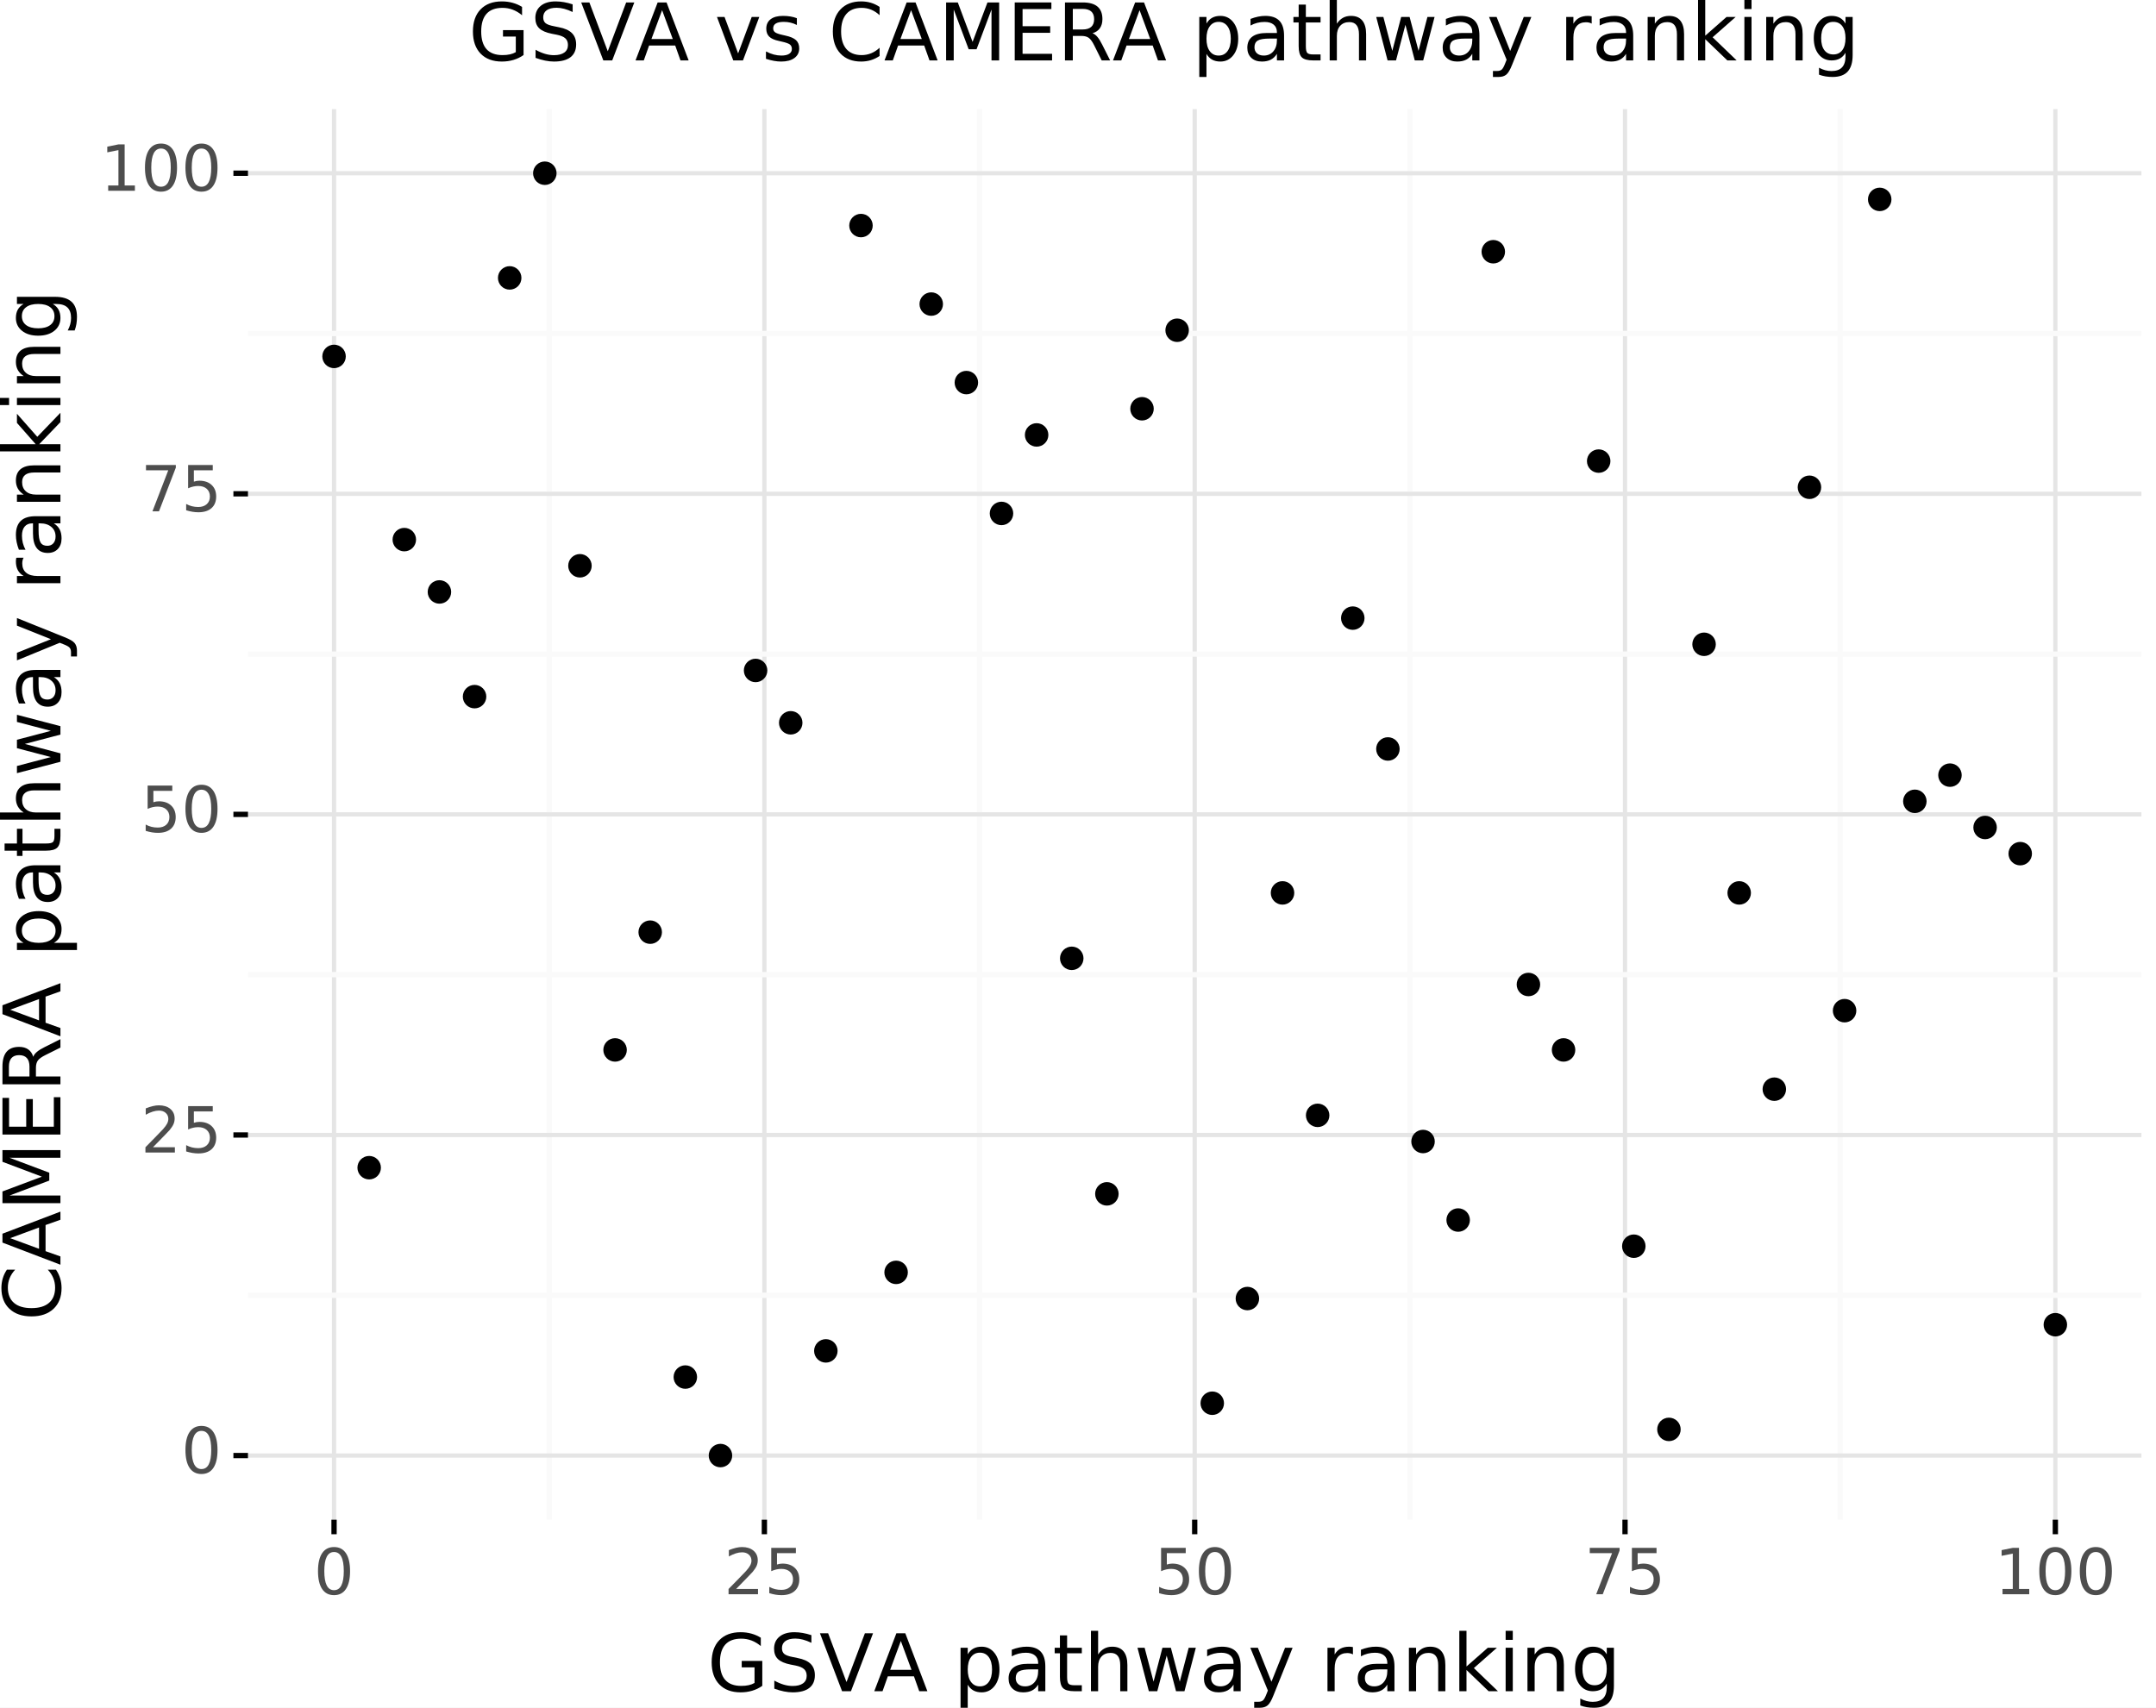 <?xml version="1.0" encoding="utf-8" standalone="no"?>
<!DOCTYPE svg PUBLIC "-//W3C//DTD SVG 1.1//EN"
  "http://www.w3.org/Graphics/SVG/1.1/DTD/svg11.dtd">
<!-- Created with matplotlib (https://matplotlib.org/) -->
<svg height="322.176pt" version="1.1" viewBox="0 0 406.642 322.176" width="406.642pt" xmlns="http://www.w3.org/2000/svg" xmlns:xlink="http://www.w3.org/1999/xlink">
 <rect x="0" y="0" width="406.642" height="322.176" fill="#808080" stroke="none"/>
 <defs>
  <style type="text/css">
*{stroke-linecap:butt;stroke-linejoin:round;}
  </style>
 </defs>
 <g id="figure_1">
  <g id="patch_1">
   <path d="M 0 322.176
L 406.642 322.176
L 406.642 0
L 0 0
z
" style="fill:#ffffff;stroke:#ffffff;stroke-linejoin:miter;"/>
  </g>
  <g id="axes_1">
   <g id="patch_2">
    <path d="M 46.772 286.695
L 403.892 286.695
L 403.892 20.583
L 46.772 20.583
z
" style="fill:none;"/>
   </g>
   <g id="matplotlib.axis_1">
    <g id="xtick_1">
     <g id="line2d_1">
      <path clip-path="url(#pe3af295fc6)" d="M 63.005 286.695
L 63.005 20.583
" style="fill:none;stroke:#e5e5e5;stroke-width:0.8;"/>
     </g>
     <g id="line2d_2">
      <path d="M 63.005 286.695
" style="fill:none;stroke:#000000;stroke-width:1.5;"/>
      <defs>
       <path d="M 0 0
L 0 2.75
" id="m84ed046ac5" style="stroke:#000000;"/>
      </defs>
      <g>
       <use style="stroke:#000000;" x="63.005" xlink:href="#m84ed046ac5" y="286.695"/>
      </g>
     </g>
     <g id="text_1">
      <!-- 0 -->
      <defs>
       <path d="M 31.781 66.406
Q 24.172 66.406 20.328 58.906
Q 16.5 51.422 16.5 36.375
Q 16.5 21.391 20.328 13.891
Q 24.172 6.391 31.781 6.391
Q 39.453 6.391 43.281 13.891
Q 47.125 21.391 47.125 36.375
Q 47.125 51.422 43.281 58.906
Q 39.453 66.406 31.781 66.406
z
M 31.781 74.219
Q 44.047 74.219 50.516 64.516
Q 56.984 54.828 56.984 36.375
Q 56.984 17.969 50.516 8.266
Q 44.047 -1.422 31.781 -1.422
Q 19.531 -1.422 13.062 8.266
Q 6.594 17.969 6.594 36.375
Q 6.594 54.828 13.062 64.516
Q 19.531 74.219 31.781 74.219
z
" id="DejaVuSans-48"/>
      </defs>
      <g style="fill:#4d4d4d;" transform="translate(59.187 300.764)scale(0.12 -0.12)">
       <use xlink:href="#DejaVuSans-48"/>
      </g>
     </g>
    </g>
    <g id="xtick_2">
     <g id="line2d_3">
      <path clip-path="url(#pe3af295fc6)" d="M 144.169 286.695
L 144.169 20.583
" style="fill:none;stroke:#e5e5e5;stroke-width:0.8;"/>
     </g>
     <g id="line2d_4">
      <path d="M 144.169 286.695
" style="fill:none;stroke:#000000;stroke-width:1.5;"/>
      <g>
       <use style="stroke:#000000;" x="144.169" xlink:href="#m84ed046ac5" y="286.695"/>
      </g>
     </g>
     <g id="text_2">
      <!-- 25 -->
      <defs>
       <path d="M 19.188 8.297
L 53.609 8.297
L 53.609 0
L 7.328 0
L 7.328 8.297
Q 12.938 14.109 22.625 23.891
Q 32.328 33.688 34.812 36.531
Q 39.547 41.844 41.422 45.531
Q 43.312 49.219 43.312 52.781
Q 43.312 58.594 39.234 62.25
Q 35.156 65.922 28.609 65.922
Q 23.969 65.922 18.812 64.312
Q 13.672 62.703 7.812 59.422
L 7.812 69.391
Q 13.766 71.781 18.938 73
Q 24.125 74.219 28.422 74.219
Q 39.75 74.219 46.484 68.547
Q 53.219 62.891 53.219 53.422
Q 53.219 48.922 51.531 44.891
Q 49.859 40.875 45.406 35.406
Q 44.188 33.984 37.641 27.219
Q 31.109 20.453 19.188 8.297
z
" id="DejaVuSans-50"/>
       <path d="M 10.797 72.906
L 49.516 72.906
L 49.516 64.594
L 19.828 64.594
L 19.828 46.734
Q 21.969 47.469 24.109 47.828
Q 26.266 48.188 28.422 48.188
Q 40.625 48.188 47.75 41.5
Q 54.891 34.812 54.891 23.391
Q 54.891 11.625 47.562 5.094
Q 40.234 -1.422 26.906 -1.422
Q 22.312 -1.422 17.547 -0.641
Q 12.797 0.141 7.719 1.703
L 7.719 11.625
Q 12.109 9.234 16.797 8.062
Q 21.484 6.891 26.703 6.891
Q 35.156 6.891 40.078 11.328
Q 45.016 15.766 45.016 23.391
Q 45.016 31 40.078 35.438
Q 35.156 39.891 26.703 39.891
Q 22.75 39.891 18.812 39.016
Q 14.891 38.141 10.797 36.281
z
" id="DejaVuSans-53"/>
      </defs>
      <g style="fill:#4d4d4d;" transform="translate(136.534 300.764)scale(0.12 -0.12)">
       <use xlink:href="#DejaVuSans-50"/>
       <use x="63.623" xlink:href="#DejaVuSans-53"/>
      </g>
     </g>
    </g>
    <g id="xtick_3">
     <g id="line2d_5">
      <path clip-path="url(#pe3af295fc6)" d="M 225.332 286.695
L 225.332 20.583
" style="fill:none;stroke:#e5e5e5;stroke-width:0.8;"/>
     </g>
     <g id="line2d_6">
      <path d="M 225.332 286.695
" style="fill:none;stroke:#000000;stroke-width:1.5;"/>
      <g>
       <use style="stroke:#000000;" x="225.332" xlink:href="#m84ed046ac5" y="286.695"/>
      </g>
     </g>
     <g id="text_3">
      <!-- 50 -->
      <g style="fill:#4d4d4d;" transform="translate(217.697 300.764)scale(0.12 -0.12)">
       <use xlink:href="#DejaVuSans-53"/>
       <use x="63.623" xlink:href="#DejaVuSans-48"/>
      </g>
     </g>
    </g>
    <g id="xtick_4">
     <g id="line2d_7">
      <path clip-path="url(#pe3af295fc6)" d="M 306.496 286.695
L 306.496 20.583
" style="fill:none;stroke:#e5e5e5;stroke-width:0.8;"/>
     </g>
     <g id="line2d_8">
      <path d="M 306.496 286.695
" style="fill:none;stroke:#000000;stroke-width:1.5;"/>
      <g>
       <use style="stroke:#000000;" x="306.496" xlink:href="#m84ed046ac5" y="286.695"/>
      </g>
     </g>
     <g id="text_4">
      <!-- 75 -->
      <defs>
       <path d="M 8.203 72.906
L 55.078 72.906
L 55.078 68.703
L 28.609 0
L 18.312 0
L 43.219 64.594
L 8.203 64.594
z
" id="DejaVuSans-55"/>
      </defs>
      <g style="fill:#4d4d4d;" transform="translate(298.861 300.764)scale(0.12 -0.12)">
       <use xlink:href="#DejaVuSans-55"/>
       <use x="63.623" xlink:href="#DejaVuSans-53"/>
      </g>
     </g>
    </g>
    <g id="xtick_5">
     <g id="line2d_9">
      <path clip-path="url(#pe3af295fc6)" d="M 387.659 286.695
L 387.659 20.583
" style="fill:none;stroke:#e5e5e5;stroke-width:0.8;"/>
     </g>
     <g id="line2d_10">
      <path d="M 387.659 286.695
" style="fill:none;stroke:#000000;stroke-width:1.5;"/>
      <g>
       <use style="stroke:#000000;" x="387.659" xlink:href="#m84ed046ac5" y="286.695"/>
      </g>
     </g>
     <g id="text_5">
      <!-- 100 -->
      <defs>
       <path d="M 12.406 8.297
L 28.516 8.297
L 28.516 63.922
L 10.984 60.406
L 10.984 69.391
L 28.422 72.906
L 38.281 72.906
L 38.281 8.297
L 54.391 8.297
L 54.391 0
L 12.406 0
z
" id="DejaVuSans-49"/>
      </defs>
      <g style="fill:#4d4d4d;" transform="translate(376.207 300.764)scale(0.12 -0.12)">
       <use xlink:href="#DejaVuSans-49"/>
       <use x="63.623" xlink:href="#DejaVuSans-48"/>
       <use x="127.246" xlink:href="#DejaVuSans-48"/>
      </g>
     </g>
    </g>
    <g id="xtick_6">
     <g id="line2d_11">
      <path clip-path="url(#pe3af295fc6)" d="M 103.587 286.695
L 103.587 20.583
" style="fill:none;stroke:#fafafa;"/>
     </g>
     <g id="line2d_12">
      <path d="M 103.587 286.695
" style="fill:none;stroke:#000000;stroke-width:1.5;"/>
     </g>
    </g>
    <g id="xtick_7">
     <g id="line2d_13">
      <path clip-path="url(#pe3af295fc6)" d="M 184.75 286.695
L 184.75 20.583
" style="fill:none;stroke:#fafafa;"/>
     </g>
     <g id="line2d_14">
      <path d="M 184.75 286.695
" style="fill:none;stroke:#000000;stroke-width:1.5;"/>
     </g>
    </g>
    <g id="xtick_8">
     <g id="line2d_15">
      <path clip-path="url(#pe3af295fc6)" d="M 265.914 286.695
L 265.914 20.583
" style="fill:none;stroke:#fafafa;"/>
     </g>
     <g id="line2d_16">
      <path d="M 265.914 286.695
" style="fill:none;stroke:#000000;stroke-width:1.5;"/>
     </g>
    </g>
    <g id="xtick_9">
     <g id="line2d_17">
      <path clip-path="url(#pe3af295fc6)" d="M 347.078 286.695
L 347.078 20.583
" style="fill:none;stroke:#fafafa;"/>
     </g>
     <g id="line2d_18">
      <path d="M 347.078 286.695
" style="fill:none;stroke:#000000;stroke-width:1.5;"/>
     </g>
    </g>
    <g id="text_6">
     <!-- GSVA pathway ranking -->
     <defs>
      <path d="M 59.516 10.406
L 59.516 29.984
L 43.406 29.984
L 43.406 38.094
L 69.281 38.094
L 69.281 6.781
Q 63.578 2.734 56.688 0.656
Q 49.812 -1.422 42 -1.422
Q 24.906 -1.422 15.25 8.562
Q 5.609 18.562 5.609 36.375
Q 5.609 54.25 15.25 64.234
Q 24.906 74.219 42 74.219
Q 49.125 74.219 55.547 72.453
Q 61.969 70.703 67.391 67.281
L 67.391 56.781
Q 61.922 61.422 55.766 63.766
Q 49.609 66.109 42.828 66.109
Q 29.438 66.109 22.719 58.641
Q 16.016 51.172 16.016 36.375
Q 16.016 21.625 22.719 14.156
Q 29.438 6.688 42.828 6.688
Q 48.047 6.688 52.141 7.594
Q 56.25 8.5 59.516 10.406
z
" id="DejaVuSans-71"/>
      <path d="M 53.516 70.516
L 53.516 60.891
Q 47.906 63.578 42.922 64.891
Q 37.938 66.219 33.297 66.219
Q 25.25 66.219 20.875 63.094
Q 16.5 59.969 16.5 54.203
Q 16.5 49.359 19.406 46.891
Q 22.312 44.438 30.422 42.922
L 36.375 41.703
Q 47.406 39.594 52.656 34.297
Q 57.906 29 57.906 20.125
Q 57.906 9.516 50.797 4.047
Q 43.703 -1.422 29.984 -1.422
Q 24.812 -1.422 18.969 -0.25
Q 13.141 0.922 6.891 3.219
L 6.891 13.375
Q 12.891 10.016 18.656 8.297
Q 24.422 6.594 29.984 6.594
Q 38.422 6.594 43.016 9.906
Q 47.609 13.234 47.609 19.391
Q 47.609 24.75 44.312 27.781
Q 41.016 30.812 33.5 32.328
L 27.484 33.5
Q 16.453 35.688 11.516 40.375
Q 6.594 45.062 6.594 53.422
Q 6.594 63.094 13.406 68.656
Q 20.219 74.219 32.172 74.219
Q 37.312 74.219 42.625 73.281
Q 47.953 72.359 53.516 70.516
z
" id="DejaVuSans-83"/>
      <path d="M 28.609 0
L 0.781 72.906
L 11.078 72.906
L 34.188 11.531
L 57.328 72.906
L 67.578 72.906
L 39.797 0
z
" id="DejaVuSans-86"/>
      <path d="M 34.188 63.188
L 20.797 26.906
L 47.609 26.906
z
M 28.609 72.906
L 39.797 72.906
L 67.578 0
L 57.328 0
L 50.688 18.703
L 17.828 18.703
L 11.188 0
L 0.781 0
z
" id="DejaVuSans-65"/>
      <path id="DejaVuSans-32"/>
      <path d="M 18.109 8.203
L 18.109 -20.797
L 9.078 -20.797
L 9.078 54.688
L 18.109 54.688
L 18.109 46.391
Q 20.953 51.266 25.266 53.625
Q 29.594 56 35.594 56
Q 45.562 56 51.781 48.094
Q 58.016 40.188 58.016 27.297
Q 58.016 14.406 51.781 6.484
Q 45.562 -1.422 35.594 -1.422
Q 29.594 -1.422 25.266 0.953
Q 20.953 3.328 18.109 8.203
z
M 48.688 27.297
Q 48.688 37.203 44.609 42.844
Q 40.531 48.484 33.406 48.484
Q 26.266 48.484 22.188 42.844
Q 18.109 37.203 18.109 27.297
Q 18.109 17.391 22.188 11.75
Q 26.266 6.109 33.406 6.109
Q 40.531 6.109 44.609 11.75
Q 48.688 17.391 48.688 27.297
z
" id="DejaVuSans-112"/>
      <path d="M 34.281 27.484
Q 23.391 27.484 19.188 25
Q 14.984 22.516 14.984 16.5
Q 14.984 11.719 18.141 8.906
Q 21.297 6.109 26.703 6.109
Q 34.188 6.109 38.703 11.406
Q 43.219 16.703 43.219 25.484
L 43.219 27.484
z
M 52.203 31.203
L 52.203 0
L 43.219 0
L 43.219 8.297
Q 40.141 3.328 35.547 0.953
Q 30.953 -1.422 24.312 -1.422
Q 15.922 -1.422 10.953 3.297
Q 6 8.016 6 15.922
Q 6 25.141 12.172 29.828
Q 18.359 34.516 30.609 34.516
L 43.219 34.516
L 43.219 35.406
Q 43.219 41.609 39.141 45
Q 35.062 48.391 27.688 48.391
Q 23 48.391 18.547 47.266
Q 14.109 46.141 10.016 43.891
L 10.016 52.203
Q 14.938 54.109 19.578 55.047
Q 24.219 56 28.609 56
Q 40.484 56 46.344 49.844
Q 52.203 43.703 52.203 31.203
z
" id="DejaVuSans-97"/>
      <path d="M 18.312 70.219
L 18.312 54.688
L 36.812 54.688
L 36.812 47.703
L 18.312 47.703
L 18.312 18.016
Q 18.312 11.328 20.141 9.422
Q 21.969 7.516 27.594 7.516
L 36.812 7.516
L 36.812 0
L 27.594 0
Q 17.188 0 13.234 3.875
Q 9.281 7.766 9.281 18.016
L 9.281 47.703
L 2.688 47.703
L 2.688 54.688
L 9.281 54.688
L 9.281 70.219
z
" id="DejaVuSans-116"/>
      <path d="M 54.891 33.016
L 54.891 0
L 45.906 0
L 45.906 32.719
Q 45.906 40.484 42.875 44.328
Q 39.844 48.188 33.797 48.188
Q 26.516 48.188 22.312 43.547
Q 18.109 38.922 18.109 30.906
L 18.109 0
L 9.078 0
L 9.078 75.984
L 18.109 75.984
L 18.109 46.188
Q 21.344 51.125 25.703 53.562
Q 30.078 56 35.797 56
Q 45.219 56 50.047 50.172
Q 54.891 44.344 54.891 33.016
z
" id="DejaVuSans-104"/>
      <path d="M 4.203 54.688
L 13.188 54.688
L 24.422 12.016
L 35.594 54.688
L 46.188 54.688
L 57.422 12.016
L 68.609 54.688
L 77.594 54.688
L 63.281 0
L 52.688 0
L 40.922 44.828
L 29.109 0
L 18.5 0
z
" id="DejaVuSans-119"/>
      <path d="M 32.172 -5.078
Q 28.375 -14.844 24.75 -17.812
Q 21.141 -20.797 15.094 -20.797
L 7.906 -20.797
L 7.906 -13.281
L 13.188 -13.281
Q 16.891 -13.281 18.938 -11.516
Q 21 -9.766 23.484 -3.219
L 25.094 0.875
L 2.984 54.688
L 12.5 54.688
L 29.594 11.922
L 46.688 54.688
L 56.203 54.688
z
" id="DejaVuSans-121"/>
      <path d="M 41.109 46.297
Q 39.594 47.172 37.812 47.578
Q 36.031 48 33.891 48
Q 26.266 48 22.188 43.047
Q 18.109 38.094 18.109 28.812
L 18.109 0
L 9.078 0
L 9.078 54.688
L 18.109 54.688
L 18.109 46.188
Q 20.953 51.172 25.484 53.578
Q 30.031 56 36.531 56
Q 37.453 56 38.578 55.875
Q 39.703 55.766 41.062 55.516
z
" id="DejaVuSans-114"/>
      <path d="M 54.891 33.016
L 54.891 0
L 45.906 0
L 45.906 32.719
Q 45.906 40.484 42.875 44.328
Q 39.844 48.188 33.797 48.188
Q 26.516 48.188 22.312 43.547
Q 18.109 38.922 18.109 30.906
L 18.109 0
L 9.078 0
L 9.078 54.688
L 18.109 54.688
L 18.109 46.188
Q 21.344 51.125 25.703 53.562
Q 30.078 56 35.797 56
Q 45.219 56 50.047 50.172
Q 54.891 44.344 54.891 33.016
z
" id="DejaVuSans-110"/>
      <path d="M 9.078 75.984
L 18.109 75.984
L 18.109 31.109
L 44.922 54.688
L 56.391 54.688
L 27.391 29.109
L 57.625 0
L 45.906 0
L 18.109 26.703
L 18.109 0
L 9.078 0
z
" id="DejaVuSans-107"/>
      <path d="M 9.422 54.688
L 18.406 54.688
L 18.406 0
L 9.422 0
z
M 9.422 75.984
L 18.406 75.984
L 18.406 64.594
L 9.422 64.594
z
" id="DejaVuSans-105"/>
      <path d="M 45.406 27.984
Q 45.406 37.75 41.375 43.109
Q 37.359 48.484 30.078 48.484
Q 22.859 48.484 18.828 43.109
Q 14.797 37.75 14.797 27.984
Q 14.797 18.266 18.828 12.891
Q 22.859 7.516 30.078 7.516
Q 37.359 7.516 41.375 12.891
Q 45.406 18.266 45.406 27.984
z
M 54.391 6.781
Q 54.391 -7.172 48.188 -13.984
Q 42 -20.797 29.203 -20.797
Q 24.469 -20.797 20.266 -20.094
Q 16.062 -19.391 12.109 -17.922
L 12.109 -9.188
Q 16.062 -11.328 19.922 -12.344
Q 23.781 -13.375 27.781 -13.375
Q 36.625 -13.375 41.016 -8.766
Q 45.406 -4.156 45.406 5.172
L 45.406 9.625
Q 42.625 4.781 38.281 2.391
Q 33.938 0 27.875 0
Q 17.828 0 11.672 7.656
Q 5.516 15.328 5.516 27.984
Q 5.516 40.672 11.672 48.328
Q 17.828 56 27.875 56
Q 33.938 56 38.281 53.609
Q 42.625 51.219 45.406 46.391
L 45.406 54.688
L 54.391 54.688
z
" id="DejaVuSans-103"/>
     </defs>
     <g transform="translate(133.385 319.057)scale(0.15 -0.15)">
      <use xlink:href="#DejaVuSans-71"/>
      <use x="77.49" xlink:href="#DejaVuSans-83"/>
      <use x="140.967" xlink:href="#DejaVuSans-86"/>
      <use x="209.281" xlink:href="#DejaVuSans-65"/>
      <use x="277.689" xlink:href="#DejaVuSans-32"/>
      <use x="309.477" xlink:href="#DejaVuSans-112"/>
      <use x="372.953" xlink:href="#DejaVuSans-97"/>
      <use x="434.232" xlink:href="#DejaVuSans-116"/>
      <use x="473.441" xlink:href="#DejaVuSans-104"/>
      <use x="536.82" xlink:href="#DejaVuSans-119"/>
      <use x="618.607" xlink:href="#DejaVuSans-97"/>
      <use x="679.887" xlink:href="#DejaVuSans-121"/>
      <use x="739.066" xlink:href="#DejaVuSans-32"/>
      <use x="770.854" xlink:href="#DejaVuSans-114"/>
      <use x="811.967" xlink:href="#DejaVuSans-97"/>
      <use x="873.246" xlink:href="#DejaVuSans-110"/>
      <use x="936.625" xlink:href="#DejaVuSans-107"/>
      <use x="994.535" xlink:href="#DejaVuSans-105"/>
      <use x="1022.318" xlink:href="#DejaVuSans-110"/>
      <use x="1085.697" xlink:href="#DejaVuSans-103"/>
     </g>
    </g>
   </g>
   <g id="matplotlib.axis_2">
    <g id="ytick_1">
     <g id="line2d_19">
      <path clip-path="url(#pe3af295fc6)" d="M 46.772 274.599
L 403.892 274.599
" style="fill:none;stroke:#e5e5e5;stroke-width:0.8;"/>
     </g>
     <g id="line2d_20">
      <path d="M 46.772 274.599
" style="fill:none;stroke:#000000;stroke-width:1.5;"/>
      <defs>
       <path d="M 0 0
L -2.75 0
" id="madde417436" style="stroke:#000000;"/>
      </defs>
      <g>
       <use style="stroke:#000000;" x="46.772" xlink:href="#madde417436" y="274.599"/>
      </g>
     </g>
     <g id="text_7">
      <!-- 0 -->
      <g style="fill:#4d4d4d;" transform="translate(34.187 277.911)scale(0.12 -0.12)">
       <use xlink:href="#DejaVuSans-48"/>
      </g>
     </g>
    </g>
    <g id="ytick_2">
     <g id="line2d_21">
      <path clip-path="url(#pe3af295fc6)" d="M 46.772 214.119
L 403.892 214.119
" style="fill:none;stroke:#e5e5e5;stroke-width:0.8;"/>
     </g>
     <g id="line2d_22">
      <path d="M 46.772 214.119
" style="fill:none;stroke:#000000;stroke-width:1.5;"/>
      <g>
       <use style="stroke:#000000;" x="46.772" xlink:href="#madde417436" y="214.119"/>
      </g>
     </g>
     <g id="text_8">
      <!-- 25 -->
      <g style="fill:#4d4d4d;" transform="translate(26.552 217.431)scale(0.12 -0.12)">
       <use xlink:href="#DejaVuSans-50"/>
       <use x="63.623" xlink:href="#DejaVuSans-53"/>
      </g>
     </g>
    </g>
    <g id="ytick_3">
     <g id="line2d_23">
      <path clip-path="url(#pe3af295fc6)" d="M 46.772 153.639
L 403.892 153.639
" style="fill:none;stroke:#e5e5e5;stroke-width:0.8;"/>
     </g>
     <g id="line2d_24">
      <path d="M 46.772 153.639
" style="fill:none;stroke:#000000;stroke-width:1.5;"/>
      <g>
       <use style="stroke:#000000;" x="46.772" xlink:href="#madde417436" y="153.639"/>
      </g>
     </g>
     <g id="text_9">
      <!-- 50 -->
      <g style="fill:#4d4d4d;" transform="translate(26.552 156.951)scale(0.12 -0.12)">
       <use xlink:href="#DejaVuSans-53"/>
       <use x="63.623" xlink:href="#DejaVuSans-48"/>
      </g>
     </g>
    </g>
    <g id="ytick_4">
     <g id="line2d_25">
      <path clip-path="url(#pe3af295fc6)" d="M 46.772 93.159
L 403.892 93.159
" style="fill:none;stroke:#e5e5e5;stroke-width:0.8;"/>
     </g>
     <g id="line2d_26">
      <path d="M 46.772 93.159
" style="fill:none;stroke:#000000;stroke-width:1.5;"/>
      <g>
       <use style="stroke:#000000;" x="46.772" xlink:href="#madde417436" y="93.159"/>
      </g>
     </g>
     <g id="text_10">
      <!-- 75 -->
      <g style="fill:#4d4d4d;" transform="translate(26.552 96.471)scale(0.12 -0.12)">
       <use xlink:href="#DejaVuSans-55"/>
       <use x="63.623" xlink:href="#DejaVuSans-53"/>
      </g>
     </g>
    </g>
    <g id="ytick_5">
     <g id="line2d_27">
      <path clip-path="url(#pe3af295fc6)" d="M 46.772 32.679
L 403.892 32.679
" style="fill:none;stroke:#e5e5e5;stroke-width:0.8;"/>
     </g>
     <g id="line2d_28">
      <path d="M 46.772 32.679
" style="fill:none;stroke:#000000;stroke-width:1.5;"/>
      <g>
       <use style="stroke:#000000;" x="46.772" xlink:href="#madde417436" y="32.679"/>
      </g>
     </g>
     <g id="text_11">
      <!-- 100 -->
      <g style="fill:#4d4d4d;" transform="translate(18.917 35.991)scale(0.12 -0.12)">
       <use xlink:href="#DejaVuSans-49"/>
       <use x="63.623" xlink:href="#DejaVuSans-48"/>
       <use x="127.246" xlink:href="#DejaVuSans-48"/>
      </g>
     </g>
    </g>
    <g id="ytick_6">
     <g id="line2d_29">
      <path clip-path="url(#pe3af295fc6)" d="M 46.772 244.359
L 403.892 244.359
" style="fill:none;stroke:#fafafa;"/>
     </g>
     <g id="line2d_30">
      <path d="M 46.772 244.359
" style="fill:none;stroke:#000000;stroke-width:1.5;"/>
     </g>
    </g>
    <g id="ytick_7">
     <g id="line2d_31">
      <path clip-path="url(#pe3af295fc6)" d="M 46.772 183.879
L 403.892 183.879
" style="fill:none;stroke:#fafafa;"/>
     </g>
     <g id="line2d_32">
      <path d="M 46.772 183.879
" style="fill:none;stroke:#000000;stroke-width:1.5;"/>
     </g>
    </g>
    <g id="ytick_8">
     <g id="line2d_33">
      <path clip-path="url(#pe3af295fc6)" d="M 46.772 123.399
L 403.892 123.399
" style="fill:none;stroke:#fafafa;"/>
     </g>
     <g id="line2d_34">
      <path d="M 46.772 123.399
" style="fill:none;stroke:#000000;stroke-width:1.5;"/>
     </g>
    </g>
    <g id="ytick_9">
     <g id="line2d_35">
      <path clip-path="url(#pe3af295fc6)" d="M 46.772 62.919
L 403.892 62.919
" style="fill:none;stroke:#fafafa;"/>
     </g>
     <g id="line2d_36">
      <path d="M 46.772 62.919
" style="fill:none;stroke:#000000;stroke-width:1.5;"/>
     </g>
    </g>
    <g id="text_12">
     <!-- CAMERA pathway ranking -->
     <defs>
      <path d="M 64.406 67.281
L 64.406 56.891
Q 59.422 61.531 53.781 63.812
Q 48.141 66.109 41.797 66.109
Q 29.297 66.109 22.656 58.469
Q 16.016 50.828 16.016 36.375
Q 16.016 21.969 22.656 14.328
Q 29.297 6.688 41.797 6.688
Q 48.141 6.688 53.781 8.984
Q 59.422 11.281 64.406 15.922
L 64.406 5.609
Q 59.234 2.094 53.438 0.328
Q 47.656 -1.422 41.219 -1.422
Q 24.656 -1.422 15.125 8.703
Q 5.609 18.844 5.609 36.375
Q 5.609 53.953 15.125 64.078
Q 24.656 74.219 41.219 74.219
Q 47.75 74.219 53.531 72.484
Q 59.328 70.75 64.406 67.281
z
" id="DejaVuSans-67"/>
      <path d="M 9.812 72.906
L 24.516 72.906
L 43.109 23.297
L 61.812 72.906
L 76.516 72.906
L 76.516 0
L 66.891 0
L 66.891 64.016
L 48.094 14.016
L 38.188 14.016
L 19.391 64.016
L 19.391 0
L 9.812 0
z
" id="DejaVuSans-77"/>
      <path d="M 9.812 72.906
L 55.906 72.906
L 55.906 64.594
L 19.672 64.594
L 19.672 43.016
L 54.391 43.016
L 54.391 34.719
L 19.672 34.719
L 19.672 8.297
L 56.781 8.297
L 56.781 0
L 9.812 0
z
" id="DejaVuSans-69"/>
      <path d="M 44.391 34.188
Q 47.562 33.109 50.562 29.594
Q 53.562 26.078 56.594 19.922
L 66.609 0
L 56 0
L 46.688 18.703
Q 43.062 26.031 39.672 28.422
Q 36.281 30.812 30.422 30.812
L 19.672 30.812
L 19.672 0
L 9.812 0
L 9.812 72.906
L 32.078 72.906
Q 44.578 72.906 50.734 67.672
Q 56.891 62.453 56.891 51.906
Q 56.891 45.016 53.688 40.469
Q 50.484 35.938 44.391 34.188
z
M 19.672 64.797
L 19.672 38.922
L 32.078 38.922
Q 39.203 38.922 42.844 42.219
Q 46.484 45.516 46.484 51.906
Q 46.484 58.297 42.844 61.547
Q 39.203 64.797 32.078 64.797
z
" id="DejaVuSans-82"/>
     </defs>
     <g transform="translate(11.398 249.186)rotate(-90)scale(0.15 -0.15)">
      <use xlink:href="#DejaVuSans-67"/>
      <use x="69.824" xlink:href="#DejaVuSans-65"/>
      <use x="138.232" xlink:href="#DejaVuSans-77"/>
      <use x="224.512" xlink:href="#DejaVuSans-69"/>
      <use x="287.695" xlink:href="#DejaVuSans-82"/>
      <use x="357.115" xlink:href="#DejaVuSans-65"/>
      <use x="425.523" xlink:href="#DejaVuSans-32"/>
      <use x="457.311" xlink:href="#DejaVuSans-112"/>
      <use x="520.787" xlink:href="#DejaVuSans-97"/>
      <use x="582.066" xlink:href="#DejaVuSans-116"/>
      <use x="621.275" xlink:href="#DejaVuSans-104"/>
      <use x="684.654" xlink:href="#DejaVuSans-119"/>
      <use x="766.441" xlink:href="#DejaVuSans-97"/>
      <use x="827.721" xlink:href="#DejaVuSans-121"/>
      <use x="886.9" xlink:href="#DejaVuSans-32"/>
      <use x="918.688" xlink:href="#DejaVuSans-114"/>
      <use x="959.801" xlink:href="#DejaVuSans-97"/>
      <use x="1021.08" xlink:href="#DejaVuSans-110"/>
      <use x="1084.459" xlink:href="#DejaVuSans-107"/>
      <use x="1142.369" xlink:href="#DejaVuSans-105"/>
      <use x="1170.152" xlink:href="#DejaVuSans-110"/>
      <use x="1233.531" xlink:href="#DejaVuSans-103"/>
     </g>
    </g>
   </g>
   <g id="PathCollection_1">
    <path clip-path="url(#pe3af295fc6)" d="M 387.659 251.686
C 388.13 251.686 388.58 251.499 388.913 251.167
C 389.245 250.835 389.432 250.384 389.432 249.914
C 389.432 249.444 389.245 248.993 388.913 248.66
C 388.58 248.328 388.13 248.141 387.659 248.141
C 387.189 248.141 386.739 248.328 386.406 248.66
C 386.074 248.993 385.887 249.444 385.887 249.914
C 385.887 250.384 386.074 250.835 386.406 251.167
C 386.739 251.499 387.189 251.686 387.659 251.686
z
" style="stroke:#000000;stroke-width:0.886;"/>
    <path clip-path="url(#pe3af295fc6)" d="M 281.65 49.263
C 282.12 49.263 282.571 49.077 282.903 48.744
C 283.236 48.412 283.422 47.961 283.422 47.491
C 283.422 47.021 283.236 46.57 282.903 46.237
C 282.571 45.905 282.12 45.718 281.65 45.718
C 281.18 45.718 280.729 45.905 280.396 46.237
C 280.064 46.57 279.877 47.021 279.877 47.491
C 279.877 47.961 280.064 48.412 280.396 48.744
C 280.729 49.077 281.18 49.263 281.65 49.263
z
" style="stroke:#000000;stroke-width:0.886;"/>
    <path clip-path="url(#pe3af295fc6)" d="M 308.152 236.875
C 308.622 236.875 309.073 236.688 309.406 236.356
C 309.738 236.023 309.925 235.572 309.925 235.102
C 309.925 234.632 309.738 234.181 309.406 233.849
C 309.073 233.517 308.622 233.33 308.152 233.33
C 307.682 233.33 307.231 233.517 306.899 233.849
C 306.567 234.181 306.38 234.632 306.38 235.102
C 306.38 235.572 306.567 236.023 306.899 236.356
C 307.231 236.688 307.682 236.875 308.152 236.875
z
" style="stroke:#000000;stroke-width:0.886;"/>
    <path clip-path="url(#pe3af295fc6)" d="M 195.517 83.823
C 195.987 83.823 196.438 83.637 196.77 83.304
C 197.103 82.972 197.289 82.521 197.289 82.051
C 197.289 81.581 197.103 81.13 196.77 80.797
C 196.438 80.465 195.987 80.278 195.517 80.278
C 195.047 80.278 194.596 80.465 194.264 80.797
C 193.931 81.13 193.745 81.581 193.745 82.051
C 193.745 82.521 193.931 82.972 194.264 83.304
C 194.596 83.637 195.047 83.823 195.517 83.823
z
" style="stroke:#000000;stroke-width:0.886;"/>
    <path clip-path="url(#pe3af295fc6)" d="M 381.034 162.818
C 381.504 162.818 381.955 162.631 382.287 162.298
C 382.62 161.966 382.806 161.515 382.806 161.045
C 382.806 160.575 382.62 160.124 382.287 159.792
C 381.955 159.459 381.504 159.273 381.034 159.273
C 380.564 159.273 380.113 159.459 379.781 159.792
C 379.448 160.124 379.261 160.575 379.261 161.045
C 379.261 161.515 379.448 161.966 379.781 162.298
C 380.113 162.631 380.564 162.818 381.034 162.818
z
" style="stroke:#000000;stroke-width:0.886;"/>
    <path clip-path="url(#pe3af295fc6)" d="M 175.64 59.138
C 176.11 59.138 176.561 58.951 176.893 58.618
C 177.226 58.286 177.413 57.835 177.413 57.365
C 177.413 56.895 177.226 56.444 176.893 56.112
C 176.561 55.779 176.11 55.593 175.64 55.593
C 175.17 55.593 174.719 55.779 174.387 56.112
C 174.054 56.444 173.868 56.895 173.868 57.365
C 173.868 57.835 174.054 58.286 174.387 58.618
C 174.719 58.951 175.17 59.138 175.64 59.138
z
" style="stroke:#000000;stroke-width:0.886;"/>
    <path clip-path="url(#pe3af295fc6)" d="M 288.275 187.503
C 288.745 187.503 289.196 187.317 289.529 186.984
C 289.861 186.652 290.048 186.201 290.048 185.731
C 290.048 185.261 289.861 184.81 289.529 184.477
C 289.196 184.145 288.745 183.958 288.275 183.958
C 287.805 183.958 287.354 184.145 287.022 184.477
C 286.69 184.81 286.503 185.261 286.503 185.731
C 286.503 186.201 286.69 186.652 287.022 186.984
C 287.354 187.317 287.805 187.503 288.275 187.503
z
" style="stroke:#000000;stroke-width:0.886;"/>
    <path clip-path="url(#pe3af295fc6)" d="M 321.403 123.32
C 321.873 123.32 322.324 123.134 322.657 122.801
C 322.989 122.469 323.176 122.018 323.176 121.548
C 323.176 121.078 322.989 120.627 322.657 120.295
C 322.324 119.962 321.873 119.775 321.403 119.775
C 320.933 119.775 320.482 119.962 320.15 120.295
C 319.818 120.627 319.631 121.078 319.631 121.548
C 319.631 122.018 319.818 122.469 320.15 122.801
C 320.482 123.134 320.933 123.32 321.403 123.32
z
" style="stroke:#000000;stroke-width:0.886;"/>
    <path clip-path="url(#pe3af295fc6)" d="M 228.645 266.498
C 229.115 266.498 229.566 266.311 229.898 265.978
C 230.231 265.646 230.417 265.195 230.417 264.725
C 230.417 264.255 230.231 263.804 229.898 263.472
C 229.566 263.139 229.115 262.953 228.645 262.953
C 228.175 262.953 227.724 263.139 227.392 263.472
C 227.059 263.804 226.873 264.255 226.873 264.725
C 226.873 265.195 227.059 265.646 227.392 265.978
C 227.724 266.311 228.175 266.498 228.645 266.498
z
" style="stroke:#000000;stroke-width:0.886;"/>
    <path clip-path="url(#pe3af295fc6)" d="M 162.389 44.326
C 162.859 44.326 163.31 44.139 163.642 43.807
C 163.975 43.475 164.161 43.024 164.161 42.554
C 164.161 42.084 163.975 41.633 163.642 41.3
C 163.31 40.968 162.859 40.781 162.389 40.781
C 161.919 40.781 161.468 40.968 161.136 41.3
C 160.803 41.633 160.617 42.084 160.617 42.554
C 160.617 43.024 160.803 43.475 161.136 43.807
C 161.468 44.139 161.919 44.326 162.389 44.326
z
" style="stroke:#000000;stroke-width:0.886;"/>
    <path clip-path="url(#pe3af295fc6)" d="M 222.019 64.075
C 222.489 64.075 222.94 63.888 223.273 63.556
C 223.605 63.223 223.792 62.772 223.792 62.302
C 223.792 61.832 223.605 61.381 223.273 61.049
C 222.94 60.717 222.489 60.53 222.019 60.53
C 221.549 60.53 221.098 60.717 220.766 61.049
C 220.434 61.381 220.247 61.832 220.247 62.302
C 220.247 62.772 220.434 63.223 220.766 63.556
C 221.098 63.888 221.549 64.075 222.019 64.075
z
" style="stroke:#000000;stroke-width:0.886;"/>
    <path clip-path="url(#pe3af295fc6)" d="M 294.901 199.846
C 295.371 199.846 295.822 199.659 296.154 199.327
C 296.487 198.995 296.673 198.544 296.673 198.074
C 296.673 197.604 296.487 197.153 296.154 196.82
C 295.822 196.488 295.371 196.301 294.901 196.301
C 294.431 196.301 293.98 196.488 293.648 196.82
C 293.315 197.153 293.129 197.604 293.129 198.074
C 293.129 198.544 293.315 198.995 293.648 199.327
C 293.98 199.659 294.431 199.846 294.901 199.846
z
" style="stroke:#000000;stroke-width:0.886;"/>
    <path clip-path="url(#pe3af295fc6)" d="M 268.399 217.126
C 268.869 217.126 269.32 216.939 269.652 216.607
C 269.984 216.275 270.171 215.824 270.171 215.354
C 270.171 214.884 269.984 214.433 269.652 214.1
C 269.32 213.768 268.869 213.581 268.399 213.581
C 267.929 213.581 267.478 213.768 267.145 214.1
C 266.813 214.433 266.626 214.884 266.626 215.354
C 266.626 215.824 266.813 216.275 267.145 216.607
C 267.478 216.939 267.929 217.126 268.399 217.126
z
" style="stroke:#000000;stroke-width:0.886;"/>
    <path clip-path="url(#pe3af295fc6)" d="M 82.882 113.446
C 83.352 113.446 83.803 113.259 84.135 112.927
C 84.467 112.595 84.654 112.144 84.654 111.674
C 84.654 111.204 84.467 110.753 84.135 110.42
C 83.803 110.088 83.352 109.901 82.882 109.901
C 82.412 109.901 81.961 110.088 81.628 110.42
C 81.296 110.753 81.109 111.204 81.109 111.674
C 81.109 112.144 81.296 112.595 81.628 112.927
C 81.961 113.259 82.412 113.446 82.882 113.446
z
" style="stroke:#000000;stroke-width:0.886;"/>
    <path clip-path="url(#pe3af295fc6)" d="M 361.157 152.943
C 361.627 152.943 362.078 152.757 362.41 152.424
C 362.743 152.092 362.93 151.641 362.93 151.171
C 362.93 150.701 362.743 150.25 362.41 149.917
C 362.078 149.585 361.627 149.398 361.157 149.398
C 360.687 149.398 360.236 149.585 359.904 149.917
C 359.571 150.25 359.385 150.701 359.385 151.171
C 359.385 151.641 359.571 152.092 359.904 152.424
C 360.236 152.757 360.687 152.943 361.157 152.943
z
" style="stroke:#000000;stroke-width:0.886;"/>
    <path clip-path="url(#pe3af295fc6)" d="M 367.783 148.006
C 368.253 148.006 368.704 147.819 369.036 147.487
C 369.368 147.155 369.555 146.704 369.555 146.234
C 369.555 145.764 369.368 145.313 369.036 144.98
C 368.704 144.648 368.253 144.461 367.783 144.461
C 367.313 144.461 366.862 144.648 366.529 144.98
C 366.197 145.313 366.01 145.764 366.01 146.234
C 366.01 146.704 366.197 147.155 366.529 147.487
C 366.862 147.819 367.313 148.006 367.783 148.006
z
" style="stroke:#000000;stroke-width:0.886;"/>
    <path clip-path="url(#pe3af295fc6)" d="M 129.261 261.56
C 129.731 261.56 130.182 261.374 130.514 261.041
C 130.847 260.709 131.033 260.258 131.033 259.788
C 131.033 259.318 130.847 258.867 130.514 258.535
C 130.182 258.202 129.731 258.015 129.261 258.015
C 128.791 258.015 128.34 258.202 128.008 258.535
C 127.675 258.867 127.488 259.318 127.488 259.788
C 127.488 260.258 127.675 260.709 128.008 261.041
C 128.34 261.374 128.791 261.56 129.261 261.56
z
" style="stroke:#000000;stroke-width:0.886;"/>
    <path clip-path="url(#pe3af295fc6)" d="M 155.763 256.623
C 156.233 256.623 156.684 256.437 157.017 256.104
C 157.349 255.772 157.536 255.321 157.536 254.851
C 157.536 254.381 157.349 253.93 157.017 253.597
C 156.684 253.265 156.233 253.078 155.763 253.078
C 155.293 253.078 154.842 253.265 154.51 253.597
C 154.178 253.93 153.991 254.381 153.991 254.851
C 153.991 255.321 154.178 255.772 154.51 256.104
C 154.842 256.437 155.293 256.623 155.763 256.623
z
" style="stroke:#000000;stroke-width:0.886;"/>
    <path clip-path="url(#pe3af295fc6)" d="M 354.531 39.389
C 355.002 39.389 355.452 39.202 355.785 38.87
C 356.117 38.537 356.304 38.087 356.304 37.617
C 356.304 37.146 356.117 36.696 355.785 36.363
C 355.452 36.031 355.002 35.844 354.531 35.844
C 354.061 35.844 353.611 36.031 353.278 36.363
C 352.946 36.696 352.759 37.146 352.759 37.617
C 352.759 38.087 352.946 38.537 353.278 38.87
C 353.611 39.202 354.061 39.389 354.531 39.389
z
" style="stroke:#000000;stroke-width:0.886;"/>
    <path clip-path="url(#pe3af295fc6)" d="M 202.143 182.566
C 202.613 182.566 203.064 182.379 203.396 182.047
C 203.728 181.715 203.915 181.264 203.915 180.794
C 203.915 180.324 203.728 179.873 203.396 179.54
C 203.064 179.208 202.613 179.021 202.143 179.021
C 201.673 179.021 201.222 179.208 200.889 179.54
C 200.557 179.873 200.37 180.324 200.37 180.794
C 200.37 181.264 200.557 181.715 200.889 182.047
C 201.222 182.379 201.673 182.566 202.143 182.566
z
" style="stroke:#000000;stroke-width:0.886;"/>
    <path clip-path="url(#pe3af295fc6)" d="M 215.394 78.886
C 215.864 78.886 216.315 78.699 216.647 78.367
C 216.979 78.035 217.166 77.584 217.166 77.114
C 217.166 76.644 216.979 76.193 216.647 75.86
C 216.315 75.528 215.864 75.341 215.394 75.341
C 214.924 75.341 214.473 75.528 214.14 75.86
C 213.808 76.193 213.621 76.644 213.621 77.114
C 213.621 77.584 213.808 78.035 214.14 78.367
C 214.473 78.699 214.924 78.886 215.394 78.886
z
" style="stroke:#000000;stroke-width:0.886;"/>
    <path clip-path="url(#pe3af295fc6)" d="M 109.384 108.509
C 109.854 108.509 110.305 108.322 110.637 107.99
C 110.97 107.657 111.157 107.207 111.157 106.737
C 111.157 106.266 110.97 105.816 110.637 105.483
C 110.305 105.151 109.854 104.964 109.384 104.964
C 108.914 104.964 108.463 105.151 108.131 105.483
C 107.798 105.816 107.612 106.266 107.612 106.737
C 107.612 107.207 107.798 107.657 108.131 107.99
C 108.463 108.322 108.914 108.509 109.384 108.509
z
" style="stroke:#000000;stroke-width:0.886;"/>
    <path clip-path="url(#pe3af295fc6)" d="M 328.029 170.223
C 328.499 170.223 328.95 170.037 329.282 169.704
C 329.615 169.372 329.801 168.921 329.801 168.451
C 329.801 167.981 329.615 167.53 329.282 167.197
C 328.95 166.865 328.499 166.678 328.029 166.678
C 327.559 166.678 327.108 166.865 326.776 167.197
C 326.443 167.53 326.257 167.981 326.257 168.451
C 326.257 168.921 326.443 169.372 326.776 169.704
C 327.108 170.037 327.559 170.223 328.029 170.223
z
" style="stroke:#000000;stroke-width:0.886;"/>
    <path clip-path="url(#pe3af295fc6)" d="M 334.655 207.252
C 335.125 207.252 335.576 207.065 335.908 206.733
C 336.24 206.4 336.427 205.949 336.427 205.479
C 336.427 205.009 336.24 204.558 335.908 204.226
C 335.576 203.894 335.125 203.707 334.655 203.707
C 334.185 203.707 333.734 203.894 333.401 204.226
C 333.069 204.558 332.882 205.009 332.882 205.479
C 332.882 205.949 333.069 206.4 333.401 206.733
C 333.734 207.065 334.185 207.252 334.655 207.252
z
" style="stroke:#000000;stroke-width:0.886;"/>
    <path clip-path="url(#pe3af295fc6)" d="M 374.408 157.88
C 374.878 157.88 375.329 157.694 375.662 157.361
C 375.994 157.029 376.181 156.578 376.181 156.108
C 376.181 155.638 375.994 155.187 375.662 154.855
C 375.329 154.522 374.878 154.335 374.408 154.335
C 373.938 154.335 373.487 154.522 373.155 154.855
C 372.823 155.187 372.636 155.638 372.636 156.108
C 372.636 156.578 372.823 157.029 373.155 157.361
C 373.487 157.694 373.938 157.88 374.408 157.88
z
" style="stroke:#000000;stroke-width:0.886;"/>
    <path clip-path="url(#pe3af295fc6)" d="M 76.256 103.572
C 76.726 103.572 77.177 103.385 77.509 103.053
C 77.842 102.72 78.029 102.269 78.029 101.799
C 78.029 101.329 77.842 100.878 77.509 100.546
C 77.177 100.214 76.726 100.027 76.256 100.027
C 75.786 100.027 75.335 100.214 75.003 100.546
C 74.67 100.878 74.484 101.329 74.484 101.799
C 74.484 102.269 74.67 102.72 75.003 103.053
C 75.335 103.385 75.786 103.572 76.256 103.572
z
" style="stroke:#000000;stroke-width:0.886;"/>
    <path clip-path="url(#pe3af295fc6)" d="M 208.768 227
C 209.238 227 209.689 226.814 210.021 226.481
C 210.354 226.149 210.541 225.698 210.541 225.228
C 210.541 224.758 210.354 224.307 210.021 223.975
C 209.689 223.642 209.238 223.455 208.768 223.455
C 208.298 223.455 207.847 223.642 207.515 223.975
C 207.182 224.307 206.996 224.758 206.996 225.228
C 206.996 225.698 207.182 226.149 207.515 226.481
C 207.847 226.814 208.298 227 208.768 227
z
" style="stroke:#000000;stroke-width:0.886;"/>
    <path clip-path="url(#pe3af295fc6)" d="M 241.896 170.223
C 242.366 170.223 242.817 170.037 243.15 169.704
C 243.482 169.372 243.669 168.921 243.669 168.451
C 243.669 167.981 243.482 167.53 243.15 167.197
C 242.817 166.865 242.366 166.678 241.896 166.678
C 241.426 166.678 240.975 166.865 240.643 167.197
C 240.31 167.53 240.124 167.981 240.124 168.451
C 240.124 168.921 240.31 169.372 240.643 169.704
C 240.975 170.037 241.426 170.223 241.896 170.223
z
" style="stroke:#000000;stroke-width:0.886;"/>
    <path clip-path="url(#pe3af295fc6)" d="M 63.005 69.012
C 63.475 69.012 63.926 68.825 64.258 68.493
C 64.591 68.16 64.777 67.709 64.777 67.239
C 64.777 66.769 64.591 66.318 64.258 65.986
C 63.926 65.654 63.475 65.467 63.005 65.467
C 62.535 65.467 62.084 65.654 61.752 65.986
C 61.419 66.318 61.232 66.769 61.232 67.239
C 61.232 67.709 61.419 68.16 61.752 68.493
C 62.084 68.825 62.535 69.012 63.005 69.012
z
" style="stroke:#000000;stroke-width:0.886;"/>
    <path clip-path="url(#pe3af295fc6)" d="M 89.507 133.195
C 89.977 133.195 90.428 133.008 90.761 132.676
C 91.093 132.343 91.28 131.892 91.28 131.422
C 91.28 130.952 91.093 130.501 90.761 130.169
C 90.428 129.837 89.977 129.65 89.507 129.65
C 89.037 129.65 88.586 129.837 88.254 130.169
C 87.922 130.501 87.735 130.952 87.735 131.422
C 87.735 131.892 87.922 132.343 88.254 132.676
C 88.586 133.008 89.037 133.195 89.507 133.195
z
" style="stroke:#000000;stroke-width:0.886;"/>
    <path clip-path="url(#pe3af295fc6)" d="M 135.887 276.372
C 136.357 276.372 136.807 276.185 137.14 275.853
C 137.472 275.52 137.659 275.069 137.659 274.599
C 137.659 274.129 137.472 273.678 137.14 273.346
C 136.807 273.014 136.357 272.827 135.887 272.827
C 135.416 272.827 134.966 273.014 134.633 273.346
C 134.301 273.678 134.114 274.129 134.114 274.599
C 134.114 275.069 134.301 275.52 134.633 275.853
C 134.966 276.185 135.416 276.372 135.887 276.372
z
" style="stroke:#000000;stroke-width:0.886;"/>
    <path clip-path="url(#pe3af295fc6)" d="M 261.773 143.069
C 262.243 143.069 262.694 142.882 263.026 142.55
C 263.359 142.217 263.545 141.767 263.545 141.297
C 263.545 140.826 263.359 140.376 263.026 140.043
C 262.694 139.711 262.243 139.524 261.773 139.524
C 261.303 139.524 260.852 139.711 260.52 140.043
C 260.187 140.376 260.001 140.826 260.001 141.297
C 260.001 141.767 260.187 142.217 260.52 142.55
C 260.852 142.882 261.303 143.069 261.773 143.069
z
" style="stroke:#000000;stroke-width:0.886;"/>
    <path clip-path="url(#pe3af295fc6)" d="M 116.01 199.846
C 116.48 199.846 116.931 199.659 117.263 199.327
C 117.595 198.995 117.782 198.544 117.782 198.074
C 117.782 197.604 117.595 197.153 117.263 196.82
C 116.931 196.488 116.48 196.301 116.01 196.301
C 115.54 196.301 115.089 196.488 114.756 196.82
C 114.424 197.153 114.237 197.604 114.237 198.074
C 114.237 198.544 114.424 198.995 114.756 199.327
C 115.089 199.659 115.54 199.846 116.01 199.846
z
" style="stroke:#000000;stroke-width:0.886;"/>
    <path clip-path="url(#pe3af295fc6)" d="M 169.015 241.812
C 169.485 241.812 169.935 241.625 170.268 241.293
C 170.6 240.96 170.787 240.509 170.787 240.039
C 170.787 239.569 170.6 239.118 170.268 238.786
C 169.935 238.454 169.485 238.267 169.015 238.267
C 168.545 238.267 168.094 238.454 167.761 238.786
C 167.429 239.118 167.242 239.569 167.242 240.039
C 167.242 240.509 167.429 240.96 167.761 241.293
C 168.094 241.625 168.545 241.812 169.015 241.812
z
" style="stroke:#000000;stroke-width:0.886;"/>
    <path clip-path="url(#pe3af295fc6)" d="M 341.28 93.698
C 341.75 93.698 342.201 93.511 342.534 93.178
C 342.866 92.846 343.053 92.395 343.053 91.925
C 343.053 91.455 342.866 91.004 342.534 90.672
C 342.201 90.339 341.75 90.153 341.28 90.153
C 340.81 90.153 340.359 90.339 340.027 90.672
C 339.695 91.004 339.508 91.455 339.508 91.925
C 339.508 92.395 339.695 92.846 340.027 93.178
C 340.359 93.511 340.81 93.698 341.28 93.698
z
" style="stroke:#000000;stroke-width:0.886;"/>
    <path clip-path="url(#pe3af295fc6)" d="M 275.024 231.938
C 275.494 231.938 275.945 231.751 276.278 231.418
C 276.61 231.086 276.797 230.635 276.797 230.165
C 276.797 229.695 276.61 229.244 276.278 228.912
C 275.945 228.579 275.494 228.393 275.024 228.393
C 274.554 228.393 274.103 228.579 273.771 228.912
C 273.439 229.244 273.252 229.695 273.252 230.165
C 273.252 230.635 273.439 231.086 273.771 231.418
C 274.103 231.751 274.554 231.938 275.024 231.938
z
" style="stroke:#000000;stroke-width:0.886;"/>
    <path clip-path="url(#pe3af295fc6)" d="M 314.778 271.435
C 315.248 271.435 315.699 271.248 316.031 270.916
C 316.364 270.583 316.55 270.132 316.55 269.662
C 316.55 269.192 316.364 268.741 316.031 268.409
C 315.699 268.077 315.248 267.89 314.778 267.89
C 314.308 267.89 313.857 268.077 313.525 268.409
C 313.192 268.741 313.005 269.192 313.005 269.662
C 313.005 270.132 313.192 270.583 313.525 270.916
C 313.857 271.248 314.308 271.435 314.778 271.435
z
" style="stroke:#000000;stroke-width:0.886;"/>
    <path clip-path="url(#pe3af295fc6)" d="M 255.147 118.383
C 255.617 118.383 256.068 118.197 256.401 117.864
C 256.733 117.532 256.92 117.081 256.92 116.611
C 256.92 116.141 256.733 115.69 256.401 115.357
C 256.068 115.025 255.617 114.838 255.147 114.838
C 254.677 114.838 254.226 115.025 253.894 115.357
C 253.562 115.69 253.375 116.141 253.375 116.611
C 253.375 117.081 253.562 117.532 253.894 117.864
C 254.226 118.197 254.677 118.383 255.147 118.383
z
" style="stroke:#000000;stroke-width:0.886;"/>
    <path clip-path="url(#pe3af295fc6)" d="M 301.527 88.76
C 301.997 88.76 302.448 88.574 302.78 88.241
C 303.112 87.909 303.299 87.458 303.299 86.988
C 303.299 86.518 303.112 86.067 302.78 85.735
C 302.448 85.402 301.997 85.215 301.527 85.215
C 301.057 85.215 300.606 85.402 300.273 85.735
C 299.941 86.067 299.754 86.518 299.754 86.988
C 299.754 87.458 299.941 87.909 300.273 88.241
C 300.606 88.574 301.057 88.76 301.527 88.76
z
" style="stroke:#000000;stroke-width:0.886;"/>
    <path clip-path="url(#pe3af295fc6)" d="M 69.631 222.063
C 70.101 222.063 70.551 221.877 70.884 221.544
C 71.216 221.212 71.403 220.761 71.403 220.291
C 71.403 219.821 71.216 219.37 70.884 219.037
C 70.551 218.705 70.101 218.518 69.631 218.518
C 69.16 218.518 68.71 218.705 68.377 219.037
C 68.045 219.37 67.858 219.821 67.858 220.291
C 67.858 220.761 68.045 221.212 68.377 221.544
C 68.71 221.877 69.16 222.063 69.631 222.063
z
" style="stroke:#000000;stroke-width:0.886;"/>
    <path clip-path="url(#pe3af295fc6)" d="M 102.759 34.452
C 103.229 34.452 103.679 34.265 104.012 33.933
C 104.344 33.6 104.531 33.149 104.531 32.679
C 104.531 32.209 104.344 31.758 104.012 31.426
C 103.679 31.094 103.229 30.907 102.759 30.907
C 102.288 30.907 101.838 31.094 101.505 31.426
C 101.173 31.758 100.986 32.209 100.986 32.679
C 100.986 33.149 101.173 33.6 101.505 33.933
C 101.838 34.265 102.288 34.452 102.759 34.452
z
" style="stroke:#000000;stroke-width:0.886;"/>
    <path clip-path="url(#pe3af295fc6)" d="M 149.138 138.132
C 149.608 138.132 150.059 137.945 150.391 137.613
C 150.723 137.28 150.91 136.829 150.91 136.359
C 150.91 135.889 150.723 135.438 150.391 135.106
C 150.059 134.774 149.608 134.587 149.138 134.587
C 148.668 134.587 148.217 134.774 147.884 135.106
C 147.552 135.438 147.365 135.889 147.365 136.359
C 147.365 136.829 147.552 137.28 147.884 137.613
C 148.217 137.945 148.668 138.132 149.138 138.132
z
" style="stroke:#000000;stroke-width:0.886;"/>
    <path clip-path="url(#pe3af295fc6)" d="M 188.891 98.635
C 189.361 98.635 189.812 98.448 190.145 98.116
C 190.477 97.783 190.664 97.332 190.664 96.862
C 190.664 96.392 190.477 95.941 190.145 95.609
C 189.812 95.277 189.361 95.09 188.891 95.09
C 188.421 95.09 187.97 95.277 187.638 95.609
C 187.306 95.941 187.119 96.392 187.119 96.862
C 187.119 97.332 187.306 97.783 187.638 98.116
C 187.97 98.448 188.421 98.635 188.891 98.635
z
" style="stroke:#000000;stroke-width:0.886;"/>
    <path clip-path="url(#pe3af295fc6)" d="M 122.635 177.629
C 123.105 177.629 123.556 177.442 123.889 177.11
C 124.221 176.777 124.408 176.327 124.408 175.857
C 124.408 175.386 124.221 174.936 123.889 174.603
C 123.556 174.271 123.105 174.084 122.635 174.084
C 122.165 174.084 121.714 174.271 121.382 174.603
C 121.05 174.936 120.863 175.386 120.863 175.857
C 120.863 176.327 121.05 176.777 121.382 177.11
C 121.714 177.442 122.165 177.629 122.635 177.629
z
" style="stroke:#000000;stroke-width:0.886;"/>
    <path clip-path="url(#pe3af295fc6)" d="M 235.271 246.749
C 235.741 246.749 236.192 246.562 236.524 246.23
C 236.856 245.897 237.043 245.447 237.043 244.977
C 237.043 244.506 236.856 244.056 236.524 243.723
C 236.192 243.391 235.741 243.204 235.271 243.204
C 234.801 243.204 234.35 243.391 234.017 243.723
C 233.685 244.056 233.498 244.506 233.498 244.977
C 233.498 245.447 233.685 245.897 234.017 246.23
C 234.35 246.562 234.801 246.749 235.271 246.749
z
" style="stroke:#000000;stroke-width:0.886;"/>
    <path clip-path="url(#pe3af295fc6)" d="M 347.906 192.44
C 348.376 192.44 348.827 192.254 349.159 191.921
C 349.492 191.589 349.678 191.138 349.678 190.668
C 349.678 190.198 349.492 189.747 349.159 189.415
C 348.827 189.082 348.376 188.895 347.906 188.895
C 347.436 188.895 346.985 189.082 346.653 189.415
C 346.32 189.747 346.133 190.198 346.133 190.668
C 346.133 191.138 346.32 191.589 346.653 191.921
C 346.985 192.254 347.436 192.44 347.906 192.44
z
" style="stroke:#000000;stroke-width:0.886;"/>
    <path clip-path="url(#pe3af295fc6)" d="M 182.266 73.949
C 182.736 73.949 183.187 73.762 183.519 73.43
C 183.851 73.097 184.038 72.647 184.038 72.177
C 184.038 71.706 183.851 71.256 183.519 70.923
C 183.187 70.591 182.736 70.404 182.266 70.404
C 181.796 70.404 181.345 70.591 181.012 70.923
C 180.68 71.256 180.493 71.706 180.493 72.177
C 180.493 72.647 180.68 73.097 181.012 73.43
C 181.345 73.762 181.796 73.949 182.266 73.949
z
" style="stroke:#000000;stroke-width:0.886;"/>
    <path clip-path="url(#pe3af295fc6)" d="M 142.512 128.258
C 142.982 128.258 143.433 128.071 143.765 127.738
C 144.098 127.406 144.285 126.955 144.285 126.485
C 144.285 126.015 144.098 125.564 143.765 125.232
C 143.433 124.899 142.982 124.713 142.512 124.713
C 142.042 124.713 141.591 124.899 141.259 125.232
C 140.926 125.564 140.74 126.015 140.74 126.485
C 140.74 126.955 140.926 127.406 141.259 127.738
C 141.591 128.071 142.042 128.258 142.512 128.258
z
" style="stroke:#000000;stroke-width:0.886;"/>
    <path clip-path="url(#pe3af295fc6)" d="M 96.133 54.2
C 96.603 54.2 97.054 54.014 97.386 53.681
C 97.719 53.349 97.905 52.898 97.905 52.428
C 97.905 51.958 97.719 51.507 97.386 51.175
C 97.054 50.842 96.603 50.655 96.133 50.655
C 95.663 50.655 95.212 50.842 94.88 51.175
C 94.547 51.507 94.36 51.958 94.36 52.428
C 94.36 52.898 94.547 53.349 94.88 53.681
C 95.212 54.014 95.663 54.2 96.133 54.2
z
" style="stroke:#000000;stroke-width:0.886;"/>
    <path clip-path="url(#pe3af295fc6)" d="M 248.522 212.189
C 248.992 212.189 249.443 212.002 249.775 211.67
C 250.107 211.337 250.294 210.887 250.294 210.417
C 250.294 209.946 250.107 209.496 249.775 209.163
C 249.443 208.831 248.992 208.644 248.522 208.644
C 248.052 208.644 247.601 208.831 247.268 209.163
C 246.936 209.496 246.749 209.946 246.749 210.417
C 246.749 210.887 246.936 211.337 247.268 211.67
C 247.601 212.002 248.052 212.189 248.522 212.189
z
" style="stroke:#000000;stroke-width:0.886;"/>
   </g>
  </g>
  <g id="text_13">
   <!-- GSVA vs CAMERA pathway ranking -->
   <defs>
    <path d="M 2.984 54.688
L 12.5 54.688
L 29.594 8.797
L 46.688 54.688
L 56.203 54.688
L 35.688 0
L 23.484 0
z
" id="DejaVuSans-118"/>
    <path d="M 44.281 53.078
L 44.281 44.578
Q 40.484 46.531 36.375 47.5
Q 32.281 48.484 27.875 48.484
Q 21.188 48.484 17.844 46.438
Q 14.5 44.391 14.5 40.281
Q 14.5 37.156 16.891 35.375
Q 19.281 33.594 26.516 31.984
L 29.594 31.297
Q 39.156 29.25 43.188 25.516
Q 47.219 21.781 47.219 15.094
Q 47.219 7.469 41.188 3.016
Q 35.156 -1.422 24.609 -1.422
Q 20.219 -1.422 15.453 -0.562
Q 10.688 0.297 5.422 2
L 5.422 11.281
Q 10.406 8.688 15.234 7.391
Q 20.062 6.109 24.812 6.109
Q 31.156 6.109 34.562 8.281
Q 37.984 10.453 37.984 14.406
Q 37.984 18.062 35.516 20.016
Q 33.062 21.969 24.703 23.781
L 21.578 24.516
Q 13.234 26.266 9.516 29.906
Q 5.812 33.547 5.812 39.891
Q 5.812 47.609 11.281 51.797
Q 16.75 56 26.812 56
Q 31.781 56 36.172 55.266
Q 40.578 54.547 44.281 53.078
z
" id="DejaVuSans-115"/>
   </defs>
   <g transform="translate(88.357 11.398)scale(0.15 -0.15)">
    <use xlink:href="#DejaVuSans-71"/>
    <use x="77.49" xlink:href="#DejaVuSans-83"/>
    <use x="140.967" xlink:href="#DejaVuSans-86"/>
    <use x="209.281" xlink:href="#DejaVuSans-65"/>
    <use x="277.689" xlink:href="#DejaVuSans-32"/>
    <use x="309.477" xlink:href="#DejaVuSans-118"/>
    <use x="368.656" xlink:href="#DejaVuSans-115"/>
    <use x="420.756" xlink:href="#DejaVuSans-32"/>
    <use x="452.543" xlink:href="#DejaVuSans-67"/>
    <use x="522.367" xlink:href="#DejaVuSans-65"/>
    <use x="590.775" xlink:href="#DejaVuSans-77"/>
    <use x="677.055" xlink:href="#DejaVuSans-69"/>
    <use x="740.238" xlink:href="#DejaVuSans-82"/>
    <use x="809.658" xlink:href="#DejaVuSans-65"/>
    <use x="878.066" xlink:href="#DejaVuSans-32"/>
    <use x="909.854" xlink:href="#DejaVuSans-112"/>
    <use x="973.33" xlink:href="#DejaVuSans-97"/>
    <use x="1034.609" xlink:href="#DejaVuSans-116"/>
    <use x="1073.818" xlink:href="#DejaVuSans-104"/>
    <use x="1137.197" xlink:href="#DejaVuSans-119"/>
    <use x="1218.984" xlink:href="#DejaVuSans-97"/>
    <use x="1280.264" xlink:href="#DejaVuSans-121"/>
    <use x="1339.443" xlink:href="#DejaVuSans-32"/>
    <use x="1371.23" xlink:href="#DejaVuSans-114"/>
    <use x="1412.344" xlink:href="#DejaVuSans-97"/>
    <use x="1473.623" xlink:href="#DejaVuSans-110"/>
    <use x="1537.002" xlink:href="#DejaVuSans-107"/>
    <use x="1594.912" xlink:href="#DejaVuSans-105"/>
    <use x="1622.695" xlink:href="#DejaVuSans-110"/>
    <use x="1686.074" xlink:href="#DejaVuSans-103"/>
   </g>
  </g>
 </g>
 <defs>
  <clipPath id="pe3af295fc6">
   <rect height="266.112" width="357.12" x="46.772" y="20.583"/>
  </clipPath>
 </defs>
</svg>

